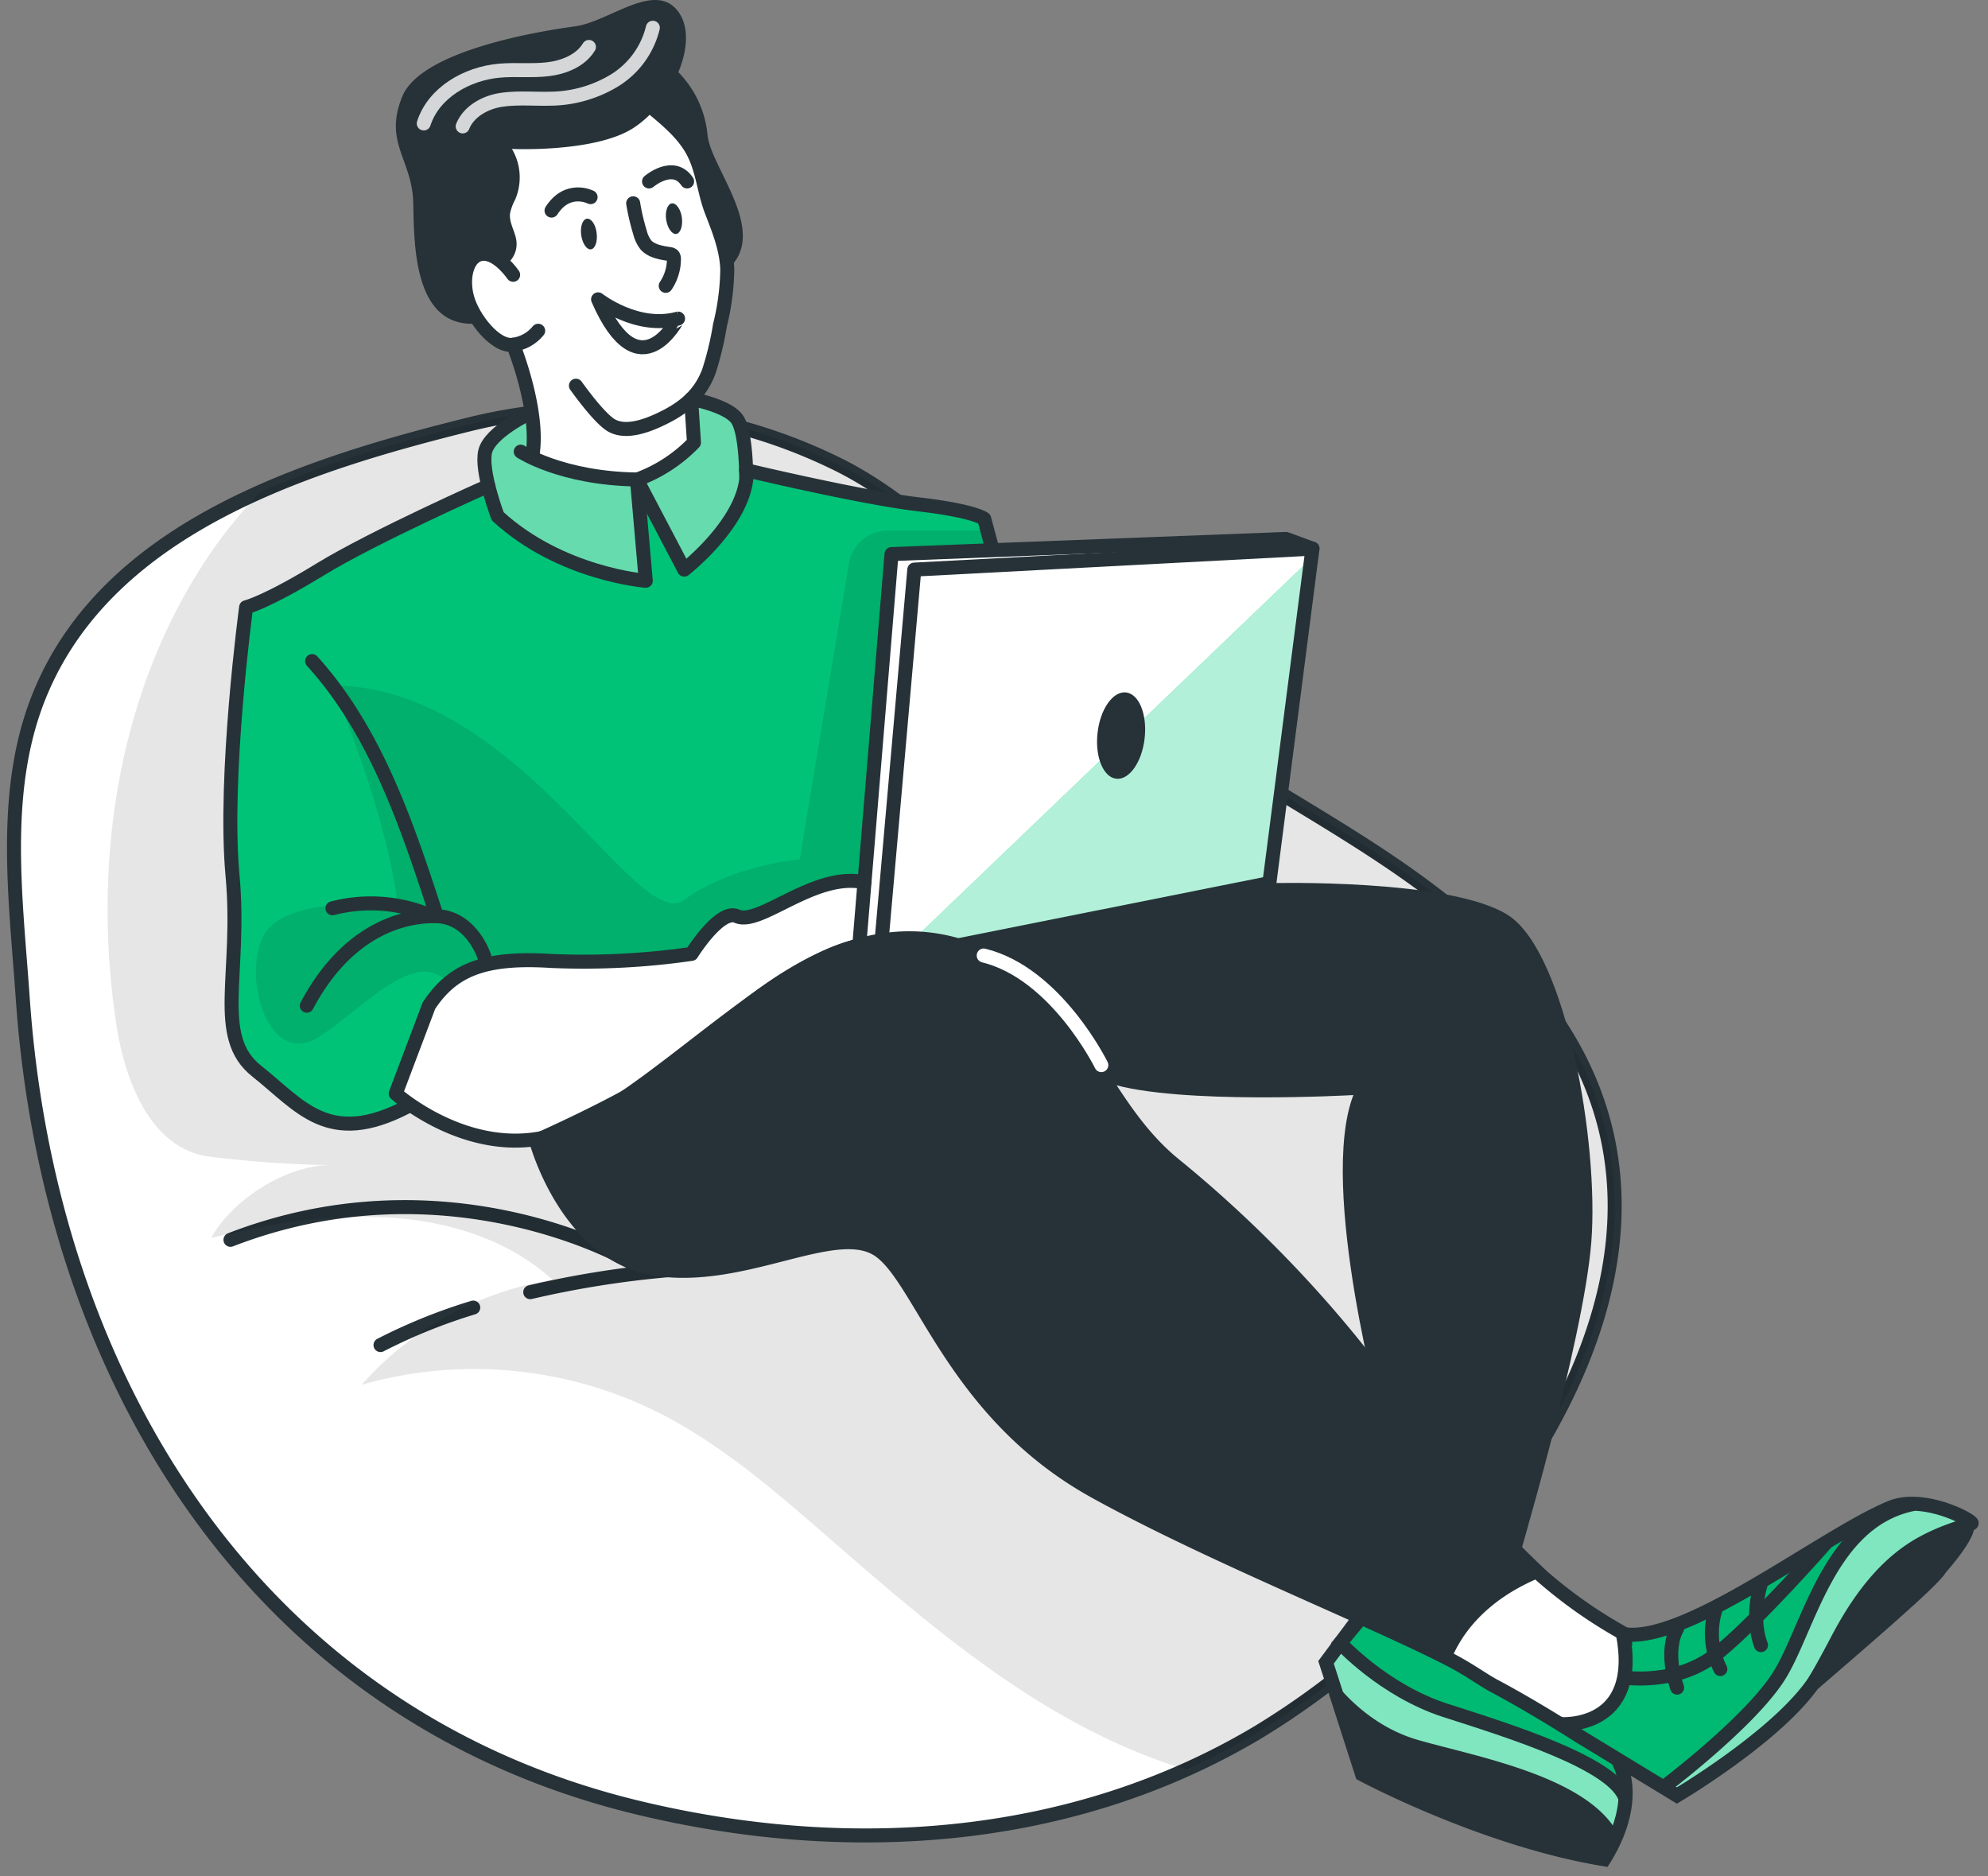 <svg width="142" height="134" fill="none" xmlns="http://www.w3.org/2000/svg"><rect width="100%" height="100%" fill="#808080" stroke="none"/><path d="M104.054 111.479a56.816 56.816 0 0 1-14.149 12.217c-1.67.998-3.397 1.9-5.17 2.7-12.246 5.503-26.198 5.86-39.247 2.696C18.055 122.443 3.495 98.216 1.649 71.34 1.153 64.076.042 56.23 2.985 49.317c2.942-6.914 8.892-11.203 15.623-14.184 4.889-2.179 10.167-3.64 14.963-4.832a38.497 38.497 0 0 1 25.894 2.671c5.639 2.678 9.642 7.328 14.399 11.242l1.518 1.24a142.178 142.178 0 0 0 15.08 10.602c7.978 4.867 16.145 9.456 21.241 17.627 8.132 13.02 1.272 27.197-7.649 37.796z" fill="#fff"/><path d="M75.364 45.453c-.507-.407-1.013-.821-1.518-1.243-4.739-3.928-8.763-8.57-14.399-11.238a38.519 38.519 0 0 0-25.894-2.671C22.147 33.133 7.998 37.493 2.96 49.32.013 56.216 1.128 64.076 1.628 71.34c1.867 26.886 16.427 51.102 43.86 57.751 14.945 3.621 31.015 2.628 44.417-5.396a56.816 56.816 0 0 0 14.149-12.217c8.928-10.599 15.781-24.776 7.656-37.796-5.092-8.189-13.255-12.76-21.237-17.627a142.541 142.541 0 0 1-15.11-10.603z" stroke="#263238" stroke-miterlimit="10"/><path d="M33.803 93.392a39.567 39.567 0 0 0-6.624 2.678M47.788 90.717c-3.338.288-6.65.815-9.914 1.575M44.877 90.038s-12.874-7.499-28.415-1.485" stroke="#263238" stroke-linecap="round" stroke-linejoin="round"/><path opacity=".1" d="M104.054 111.479a56.816 56.816 0 0 1-14.149 12.217c-1.67.998-3.397 1.9-5.17 2.7a40.274 40.274 0 0 1-4.125-1.514c-8.042-3.446-14.792-9.285-21.384-15.024-3.975-3.45-8.017-6.981-12.781-9.253a29.385 29.385 0 0 0-20.613-1.7 23.148 23.148 0 0 1 13.631-7.499c-3.403-3.1-8.138-4.4-12.741-4.482-4.603-.082-7.143.482-11.635 1.49 1.507-2.764 5.496-5.271 8.646-5.196a78.126 78.126 0 0 1-8.953-.633c-4.064-.657-5.885-5.438-6.485-9.506-1.679-11.206.021-23.137 6.139-32.661a33.164 33.164 0 0 1 4.178-5.285c4.885-2.179 10.167-3.64 14.963-4.832a38.486 38.486 0 0 1 25.89 2.671c5.643 2.678 9.642 7.328 14.403 11.242a142.208 142.208 0 0 0 16.598 11.842c7.978 4.867 16.141 9.456 21.241 17.627 8.128 13.02 1.268 27.197-7.653 37.796z" fill="#000"/><path d="M108.546 111.154a83.05 83.05 0 0 0 7.571 5.6c5.121.357 2.825 6.538 2.825 6.538l-4.385 2.822s-7.51-5.968-11.628-7.9c-4.117-1.932 5.617-7.06 5.617-7.06z" fill="#fff"/><path opacity=".3" d="M72.135 45.957s-.714-6.95-1.82-8.903L53.29 33.579v-1.318s.393-2.292-3.4-3.728c-3.792-1.435-11.695.429-13.734 1.971-2.04 1.543-1.293 4.2-1.293 4.2s-6.85 3.46-9.928 4.778a78.506 78.506 0 0 0-7.356 3.89s-1.393 15.976-1.118 19.687c.275 3.71-.225 7.203.093 9.256s.571 3.214 2.725 4.975c2.153 1.76 4.113 4.306 9.763 1.785l-.79-.625 37.19-12.527 6.692-19.966z" fill="#000"/><path d="M72.135 45.957s-.714-6.95-1.82-8.903L53.29 33.579v-1.318s.393-2.292-3.4-3.728c-3.792-1.435-11.695.429-13.734 1.971-2.04 1.543-1.293 4.2-1.293 4.2s-6.85 3.46-9.928 4.778a78.506 78.506 0 0 0-7.356 3.89s-1.393 15.976-1.118 19.687c.275 3.71-.225 7.203.093 9.256s.571 3.214 2.725 4.975c2.153 1.76 4.113 4.306 9.763 1.785l-.79-.625 37.19-12.527 6.692-19.966z" fill="#00CD7E"/><path opacity=".05" d="M72.135 45.957s-.714-6.95-1.82-8.903L53.29 33.579v-1.318s.393-2.292-3.4-3.728c-3.792-1.435-11.695.429-13.734 1.971-2.04 1.543-1.293 4.2-1.293 4.2s-6.85 3.46-9.928 4.778a78.506 78.506 0 0 0-7.356 3.89s-1.393 15.976-1.118 19.687c.275 3.71-.225 7.203.093 9.256s.571 3.214 2.725 4.975c2.153 1.76 4.113 4.306 9.763 1.785l-.79-.625 37.19-12.527 6.692-19.966z" fill="#000"/><path opacity=".1" d="M70.54 37.897h-7.122a2.828 2.828 0 0 0-2.785 2.367l-3.51 21.116s-4.829.4-8.25 2.893c-3.42 2.493-11.838-15.306-25.137-15.313 0 0 3.828 8.746 4.675 15.713 0 0-8.31-.904-9.689 2.35-1.378 3.253.625 9.349 4.14 6.988 3.513-2.36 6.827-6.3 9.174-3.81 2.346 2.489 12.855 3.832 12.855 3.832l16.145-8.139 6.264-2.943 3.24-25.054z" fill="#000"/><path opacity=".4" d="M47.934 27.43s4.043 1.121 4.696 2.478c.654 1.357.586 4.792.586 4.792a16.591 16.591 0 0 1-4.346 5.982L45.852 34.7l.272 6.786s-5.714-.95-8.153-2.779l-2.425-1.832s-1.05-3.446-.896-4.614c.153-1.167 4.514-3.539 4.514-3.539l8.77-1.292z" fill="#fff"/><path d="M115.264 132.017c-.115-.243 1.657-3.371.271-6.557-1.385-3.185-3.6-1.957-3.6-1.957s-6.295-4.007-8.927-5.274a45.047 45.047 0 0 1-5.493-3.268l-2.8 3.768 2.586 7.999 17.963 5.289z" fill="#00CD7E"/><path d="m111.707 123.31 8.085 4.939s5.685-3.646 8.396-6.164c2.71-2.517 8.799-7.877 8.799-7.877l3.878-5.218s-2.689-3.328-7.171-.653c-5.792 3.449-12.856 8.449-17.552 8.406 0 0 .929 5.785-4.389 6.567" fill="#00CD7E"/><path d="M46.566 6.542s3.668 5.55 4.336 7.346c.667 1.796 1.207 4.457 1.071 5.735-.136 1.279-1.475 8.135-2.143 8.335l-.65.736.432 2.903s-2.856 4.96-11.31 1.325c0 0-.324-5.792-1.353-7.61-1.028-1.818-2.556.357-4.096-4.91-1.539-5.268 3.36-10.77 3.36-10.77l10.353-3.09z" fill="#fff"/><path opacity=".5" d="M137.344 107.369s-4.16.714-5.507 3.185c-1.346 2.472-3.928 7.032-4.824 9.242-.897 2.211-8.185 7.55-8.185 7.55l.967.903s5.946-3.678 9.539-7.171c3.592-3.492 11.502-12.284 11.502-12.284s-.567-.579-3.492-1.425zM95.733 117.347l-1.017 1.382 3.16 6.56 17.398 6.253.804-2.55s.268-2.585-5.839-4.55c-6.106-1.964-9.827-3.26-11.563-4.61-1.736-1.35-2.943-2.485-2.943-2.485z" fill="#fff"/><path d="M38.292 68.637s-5.328-.804-7.813 3.553c-2.486 4.357-2.232 6.246-2.232 6.246s3.52 3.196 8.36 3.014c4.838-.182 11.898-5.732 14.184-7.517 2.286-1.786 8.089-6.971 12.042-5.903l.457-3.74s-.386-1.678-3.764-1.224c-3.378.453-4.707 2.378-5.796 2.378-1.09 0-2.121-1.046-4.31 2.693-.022-.007-7.707 1.357-11.128.5z" fill="#fff"/><path d="M45.227 14.52c.114.698.275 1.388.482 2.064.079.337.228.652.44.925.403.432 1.07.543 1.657.632.1.007.194.047.267.115.05.076.072.166.065.257a3.435 3.435 0 0 1-.586 1.903" stroke="#263238" stroke-linecap="round" stroke-linejoin="round"/><path opacity=".1" d="m99.305 112.876-3.572 4.453s3.929 3.624 7.982 4.967c4.053 1.343 11.163 3.878 12.352 5.832l-.457-2.325s-11.113-6.817-13.663-8.446a5.883 5.883 0 0 1-2.642-4.481z" fill="#000"/><path opacity=".1" d="m111.707 123.31 7.114 4.036s3.514-2.404 5.238-4.175c1.725-1.771 3.846-3.735 5.171-7.703 1.804-5.485 6.975-8.099 6.975-8.099s-7.193 3.389-10.935 6.035c-3.743 2.646-7.396 3.764-9.517 3.571-.021.025 1.682 5.414-4.046 6.335z" fill="#000"/><path d="M42.72 21.38s2.797 2.193 5.714 1.372c-.014 0-2.753 5.428-5.714-1.372z" fill="#fff" stroke="#263238" stroke-linecap="round" stroke-linejoin="round"/><path d="M42.617 16.642c.078.603-.104 1.124-.407 1.167-.304.043-.615-.432-.697-1.021-.082-.59.097-1.125.404-1.168.307-.043.632.418.7 1.022zM48.706 15.542c.075.607-.104 1.128-.408 1.167-.303.04-.621-.428-.714-1.014-.093-.585.097-1.132.404-1.171.307-.04.635.414.718 1.018z" fill="#263238"/><path d="M42.185 14.081s-1.629-.84-2.79.96M46.36 12.96s1.724-1.475 2.72 0M36.653 19.627s-1.05-1.546-2.143-1.5c-1.092.046-1.546 1.6-1.15 3.1.397 1.5 2.047 3.592 3.297 3.396.7-.094 1.34-.451 1.785-1" stroke="#263238" stroke-linecap="round" stroke-linejoin="round"/><path d="M46.691 7.789c1.175.978 2.422 2.042 3.018 3.482.525 1.224.643 2.585 1.125 3.824.51 1.321 1.071 2.707 1.114 4.15a17.434 17.434 0 0 1-.521 3.978 22.063 22.063 0 0 1-.797 3.314c-.582 1.546-1.653 2.5-3.092 3.232-1.05.532-2.793 1.293-3.928.575-.658-.429-1.65-1.66-2.472-2.796M36.653 24.623s1.85 4.542 1.403 7.735" stroke="#263238" stroke-linecap="round" stroke-linejoin="round"/><path d="M36.178 18.866a1.785 1.785 0 0 0 .714-1.6c-.068-.714-.55-1.346-.457-2.042.074-.334.194-.656.357-.957a4.007 4.007 0 0 0-.225-3.629s5.889.275 8.646-1.478c2.757-1.753 4.86-6.239 3.193-8.381-1.668-2.143-4.918.782-7.325 1.103-2.407.321-10.977 1.69-12.342 5-1.364 3.31.715 4.489.779 7.638.064 3.15.064 9.117 4.774 8.57 0 0-1.76-2.281-.539-4.642.847-.985 2.425.418 2.425.418z" fill="#263238"/><path d="M47.72 4.503a7.381 7.381 0 0 1 2.821 5.171c.26 2.36 4.45 6.95 1.428 9.567 0 0-.714-2.782-1.114-4.15-.4-1.367-.946-3.878-1.639-4.742-.693-.864-4.374-3.878-4.374-3.878l2.878-1.968z" fill="#263238"/><path d="M37.196 32.258s2.903 1.914 8.299 1.989l.632 7.235s-6.07-.46-10.578-4.61c0 0-1.22-3.214-.896-4.614.325-1.4 3.214-2.764 3.214-2.764" stroke="#263238" stroke-linecap="round" stroke-linejoin="round"/><path d="m49.398 29.023.172 2.585a10.738 10.738 0 0 1-4.075 2.65l3.378 6.428s4.029-3.136 4.428-6.428c0 0 .036-3.375-.667-4.34-.704-.963-3.26-1.428-3.26-1.428" stroke="#263238" stroke-linecap="round" stroke-linejoin="round"/><path opacity=".8" d="M33.05 9.028c.428-1.071 1.61-1.725 2.76-1.896 1.15-.172 2.332-.054 3.496-.083a8.996 8.996 0 0 0 4.568-1.292 6.11 6.11 0 0 0 2.757-3.775" stroke="#fff" stroke-linecap="round" stroke-linejoin="round"/><path opacity=".8" d="M30.268 8.817c.714-2.21 3.092-3.57 5.414-3.77 1.15-.1 2.314.031 3.446-.1 1.132-.133 2.342-.608 2.939-1.594" stroke="#fff" stroke-linecap="round" stroke-linejoin="round"/><path d="M29.047 79.06c-5.604 2.904-7.593-.088-10.714-2.56-3.12-2.47-1.071-6.895-1.725-13.984-.653-7.089.972-19.145.972-19.145s1.396-.318 5.27-2.689c3.875-2.371 12.025-5.982 12.025-5.982" stroke="#263238" stroke-linecap="round" stroke-linejoin="round"/><path d="M34.596 68.33s-.89-2.814-3.396-2.89c-2.507-.074-6.464 1.072-9.285 6.39M30.629 65.273a1.318 1.318 0 0 1-.454-.107 10.914 10.914 0 0 0-6.428-.293M22.294 47.217c4.564 5.043 6.785 11.714 8.892 18.177M53.29 33.58s8.275 1.97 12.318 2.442c4.042.471 4.695 1.035 4.695 1.035l.754 2.818" stroke="#263238" stroke-linecap="round" stroke-linejoin="round"/><path d="M91.855 38.493 63.68 39.575l-2.303 28.98h4.828l24.466-5.479 3.078-23.89-1.893-.693z" fill="#fff"/><path d="m62.843 69.412 30.82-29.54-2.993 23.205-27.827 6.335z" fill="#00CD7E"/><path opacity=".7" d="m62.843 69.412 30.82-29.54-2.993 23.205-27.827 6.335z" fill="#fff"/><path d="m62.843 68.637 2.465-27.955 28.44-1.496-3.078 23.89-27.827 5.56z" stroke="#263238" stroke-linecap="round" stroke-linejoin="round"/><path d="M81.76 52.731c-.19 1.7-1.1 2.993-2.029 2.889-.928-.103-1.528-1.571-1.335-3.275.192-1.703 1.1-2.992 2.032-2.889.932.104 1.525 1.572 1.332 3.275zM90.67 63.077s13.023-.358 17.094 2.317c4.071 2.675 6.464 16.174 5.9 23.334-.564 7.16-5.478 23.598-5.478 23.598l-9.41-10.653s-4.642-16.856-2.107-23.459c0 0-12.499.715-17.416-.839 0 0-4.41-7.217-11.967-9.606l23.383-4.693z" fill="#263238"/><path d="M110.175 112.604a64.327 64.327 0 0 1-8.956-10.356c-4.554-7.035-10.85-13.788-17.327-19.059-5.218-4.232-6.4-11.124-12.835-14.584C60.39 62.89 51.169 74.25 47.72 76.55c-3.45 2.3-9.428 4.921-9.428 4.921s2.178 8.189 8.57 9.157c6.393.967 12.878-3.447 15.942-1.315s5.332 11.657 15.449 17.238c8.27 4.56 19.537 9.006 25.355 12.006 1.292.672 2.257 1.379 2.989 1.786 2.046 1.085 4.189 2.375 6.206 3.653l6.975 4.246s7.003-4.139 9.692-7.956c.357-.515 1.103-1.879 1.803-3.214 1.518-2.882 3.446-5.468 6.114-6.893 1.842-.996 3.485-1.292 3.446-1.396-.175-.328-3.521-2.039-5.792-1.103-4.807 1.985-14.421 9.617-18.959 9.049a33.938 33.938 0 0 1-5.907-4.125z" stroke="#263238" stroke-miterlimit="10"/><path d="M110.175 112.604c-4.193 1.682-5.882 4.311-6.532 5.968-5.813-3.018-17.084-7.446-25.355-12.007-10.116-5.599-12.366-15.105-15.448-17.234-3.082-2.128-9.564 2.3-15.945 1.314-6.382-.985-8.603-9.177-8.603-9.177s5.971-2.586 9.42-4.886c3.45-2.3 11.396-13.67 23.33-7.945 6.59 3.157 7.618 10.356 12.835 14.584 6.464 5.253 12.774 12.024 17.327 19.059a63.157 63.157 0 0 0 8.971 10.324z" fill="#263238"/><path d="M78.667 76.075s-3.214-6.556-8.403-7.828" stroke="#fff" stroke-linecap="round" stroke-linejoin="round"/><path d="M61.747 63.016c-3.571-.775-7.467 3.16-9.113 2.421-1.225-.546-3.236 2.693-3.236 2.693a53.93 53.93 0 0 1-9.999.507c-4.796-.307-7.067.628-8.763 3.192l-2.371 6.278s6.252 5.603 12.927 2.34c6.674-3.265 15.541-13.103 21.651-13.07" stroke="#263238" stroke-linecap="round" stroke-linejoin="round"/><path d="M111.436 123.142s5.842.479 4.474-6.502" stroke="#263238" stroke-miterlimit="10"/><path d="M138.972 112.326c-.432.86-5.788 5.421-10.402 9.406 0-.061 1.292-2.5 1.828-3.532 1.225-2.293 4.4-8.571 10.435-9.406.857.514-1.861 3.532-1.861 3.532z" fill="#263238"/><path d="M136.676 107.419c-6.107 1.214-7.499 9.049-9.663 12.377-2.164 3.329-8.185 7.857-8.185 7.857M115.535 125.657c.996 1.821.525 3.928 0 5.253a11.019 11.019 0 0 1-.957 1.885c-8.646-1.428-17.288-6.071-17.288-6.071l-2.217-6.892-.357-1.103 3.356-4.521" stroke="#263238" stroke-miterlimit="10"/><path d="M115.535 130.91a11.019 11.019 0 0 1-.957 1.885c-8.646-1.428-17.288-6.071-17.288-6.071l-2.217-6.892c1.114 1.457 3.185 3.589 6.285 4.464 4.199 1.193 11.97 2.589 14.177 6.614z" fill="#263238"/><path d="m61.376 67.544 2.303-27.969 28.176-1.082 1.893.693" stroke="#263238" stroke-linecap="round" stroke-linejoin="round"/><path d="M115.871 119.796s3.853.69 6.813-1.721c2.961-2.41 7.743-7.874 7.743-7.874" stroke="#263238" stroke-miterlimit="10"/><path d="M119.792 116.325s-.932 1.4 0 4.211M122.524 115a5.71 5.71 0 0 0 .357 4.211M125.784 113.097s-.778 2.339 0 4.403" stroke="#263238" stroke-linecap="round" stroke-linejoin="round"/><path d="m98.822 113.625-3.089 3.722s3.11 3.399 7.5 4.813c4.389 1.415 12.234 3.811 12.884 6.368" stroke="#263238" stroke-miterlimit="10"/></svg>